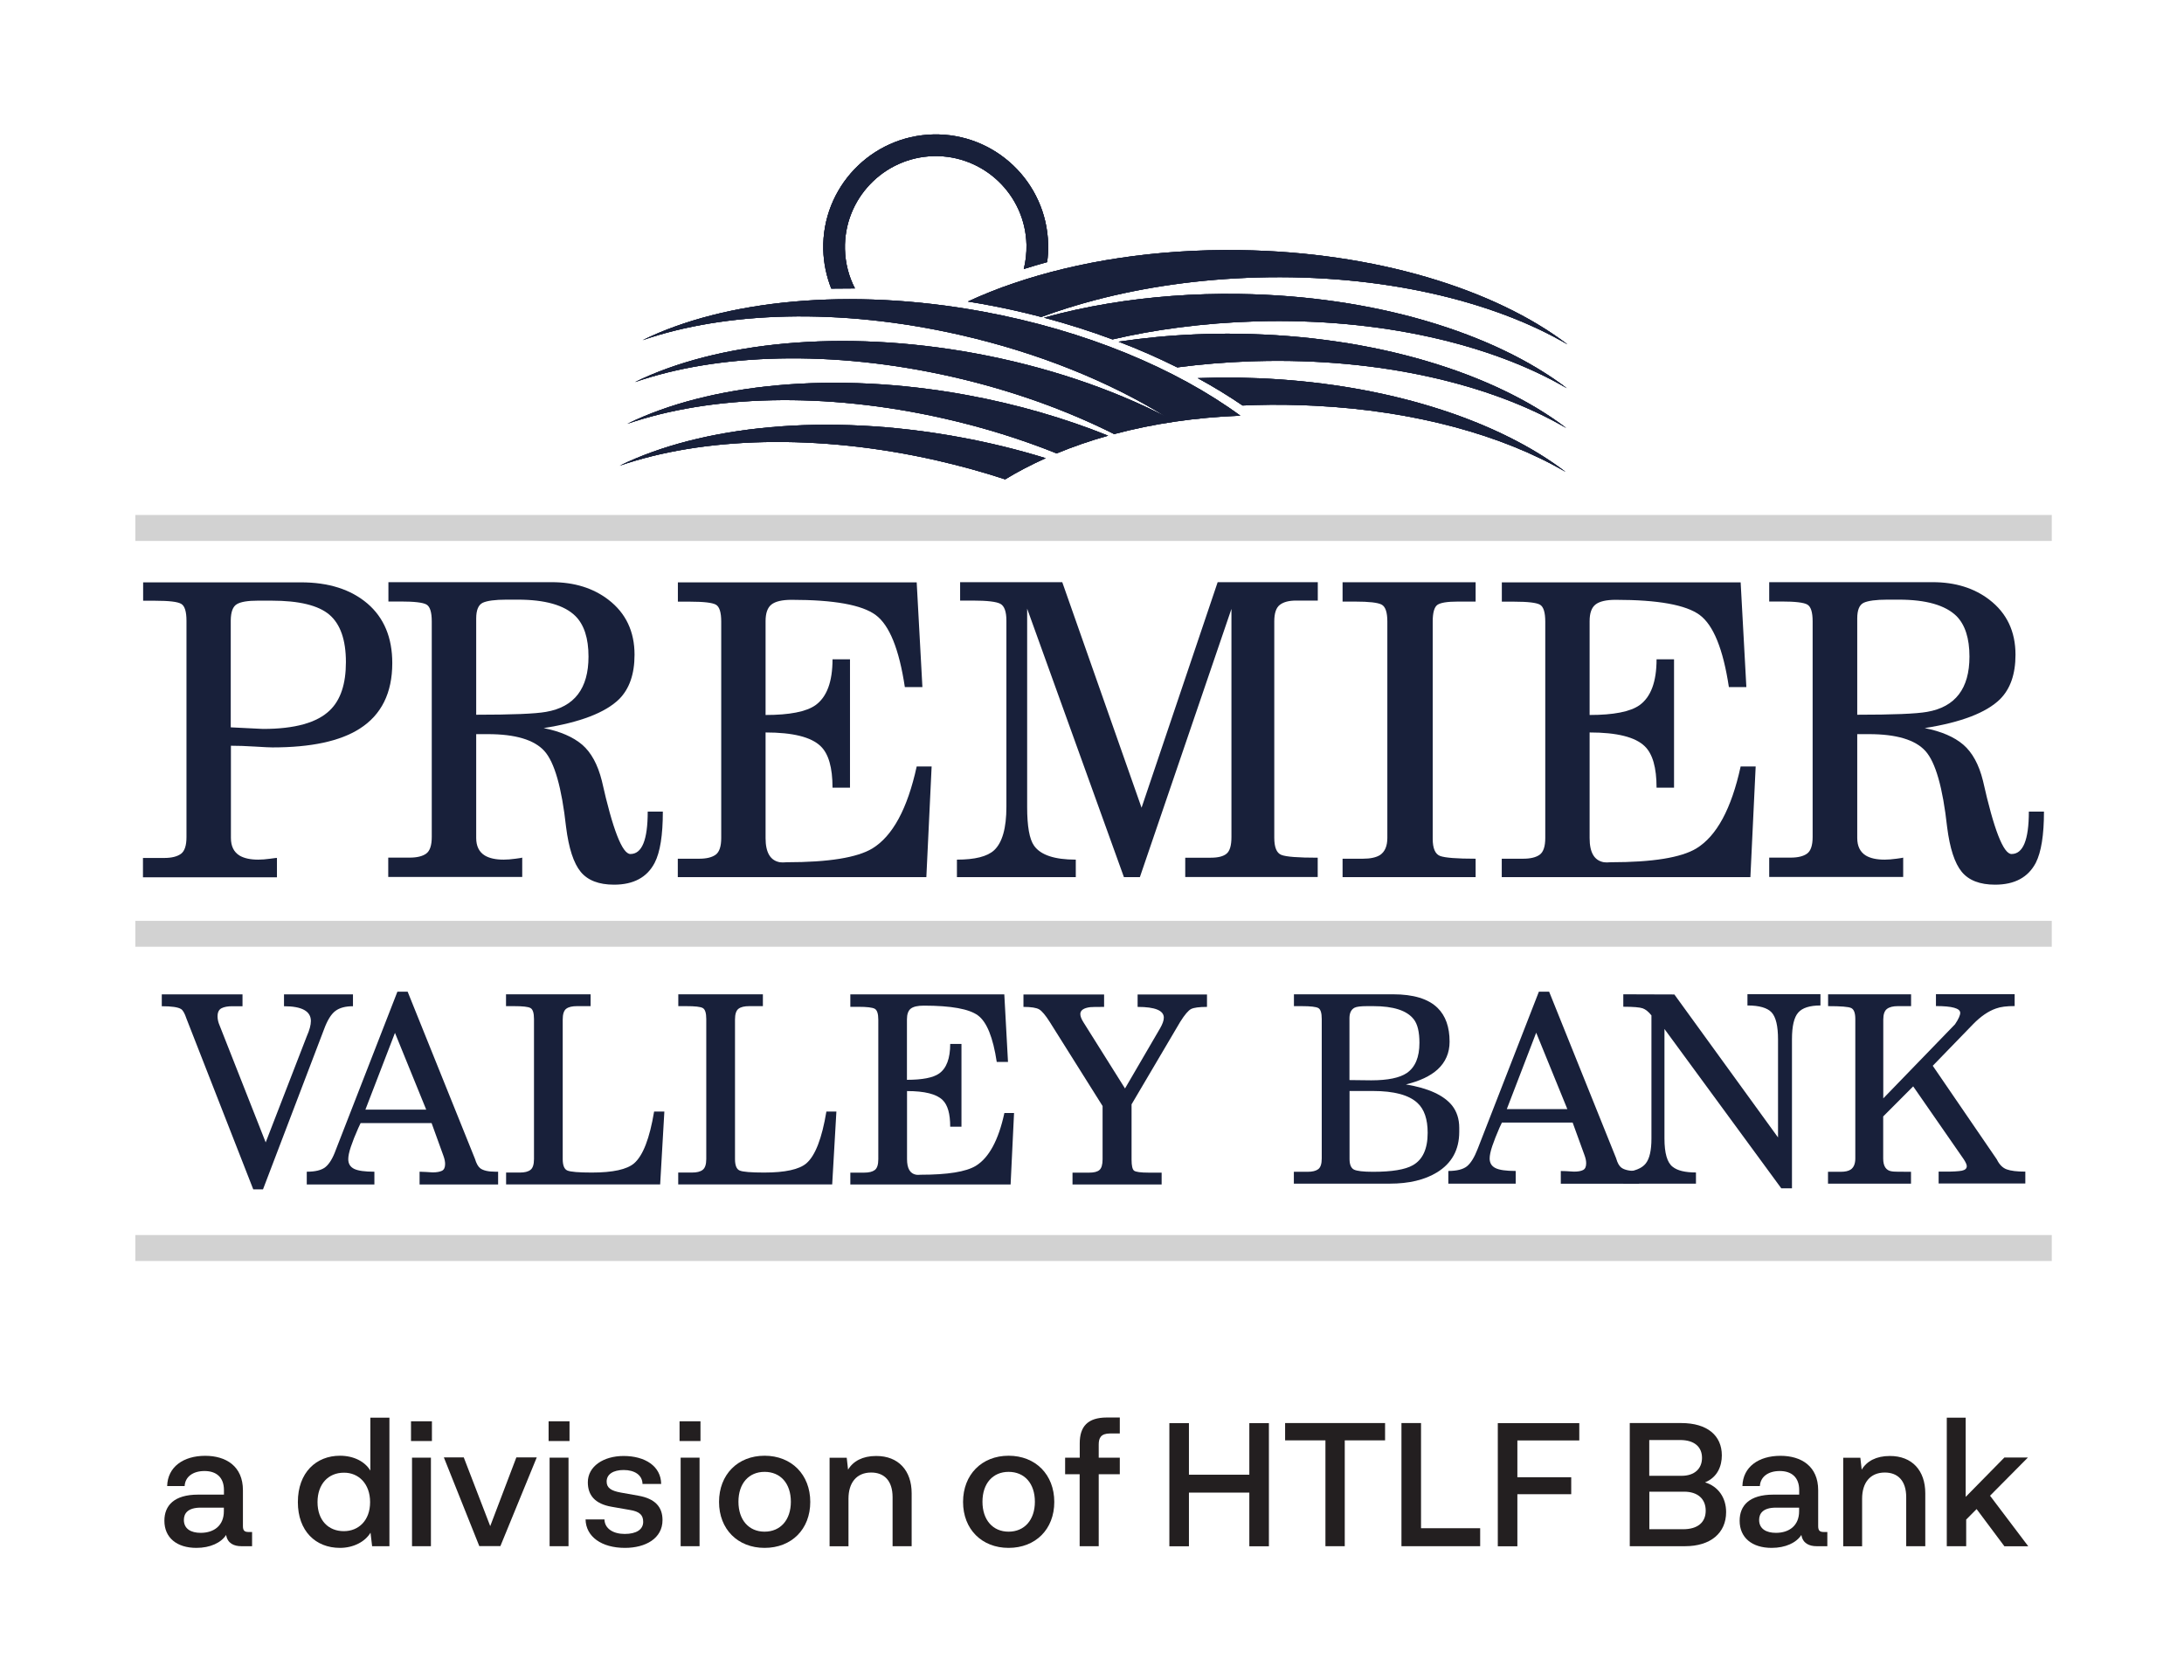 <svg width="260" height="200" viewBox="0 0 260 200" fill="none" xmlns="http://www.w3.org/2000/svg">
<path d="M152.33 45.164C150.7 45.054 149.05 44.984 147.38 44.954C145.77 44.934 144.17 44.954 142.59 45.014C144.48 46.044 146.26 47.134 147.93 48.274C148.44 48.254 148.95 48.224 149.46 48.214C151.89 48.144 154.27 48.184 156.6 48.304C168.4 48.904 178.88 51.794 186.38 56.174C178.64 50.284 166.41 46.134 152.33 45.164Z" fill="#18203A"/>
<path d="M149.61 38.254C164.3 37.844 177.55 40.964 186.53 46.214C177.88 39.634 163.66 35.224 147.52 34.994C142.08 34.914 136.84 35.324 131.95 36.134C129.28 36.574 126.72 37.144 124.28 37.814C127.11 38.564 129.83 39.434 132.44 40.404C134.97 39.814 137.62 39.334 140.34 38.984C143.34 38.594 146.43 38.344 149.61 38.254Z" fill="#18203A"/>
<path d="M149.54 42.994C164.23 42.584 177.48 45.704 186.46 50.954C177.81 44.374 163.59 39.964 147.45 39.734C145.72 39.704 144.01 39.734 142.33 39.804C139.18 39.934 136.12 40.234 133.17 40.674C135.61 41.604 137.94 42.634 140.15 43.734C142.95 43.364 145.85 43.124 148.82 43.014C149.06 43.014 149.3 43.004 149.54 42.994Z" fill="#18203A"/>
<path d="M149.68 33.034C164.37 32.624 177.62 35.744 186.6 40.994C177.95 34.414 163.73 30.004 147.59 29.774C137.64 29.634 128.38 31.094 120.67 33.724C118.75 34.374 116.93 35.104 115.22 35.894C117.15 36.204 119.1 36.574 121.07 37.024C122.04 37.244 123.01 37.484 123.96 37.734C126 36.984 128.15 36.304 130.4 35.714C136.28 34.174 142.8 33.224 149.68 33.034Z" fill="#18203A"/>
<path d="M112.45 49.834C117.17 50.904 121.65 52.314 125.79 53.974C127.73 53.174 129.78 52.464 131.92 51.864C126.81 49.804 121.16 48.144 115.13 47.034C99.25 44.124 84.44 45.684 74.68 50.454C84.51 47.064 98.11 46.574 112.45 49.834Z" fill="#18203A"/>
<path d="M75.59 45.484C85.42 42.084 99.03 41.604 113.36 44.854C120.44 46.464 126.96 48.824 132.64 51.674C137.28 50.434 142.34 49.684 147.66 49.484C139.99 43.874 129.24 39.344 116.95 37.084C101.07 34.174 86.26 35.724 76.5 40.494C86.33 37.094 99.94 36.604 114.27 39.864C123.63 41.994 132.03 45.424 138.78 49.594C132.27 46.254 124.52 43.614 116.03 42.054C100.16 39.154 85.35 40.714 75.59 45.484Z" fill="#18203A"/>
<path d="M119.66 57.064C121.17 56.144 122.79 55.304 124.49 54.544C121.22 53.534 117.78 52.684 114.21 52.034C98.33 49.124 83.52 50.674 73.76 55.444C83.59 52.044 97.2 51.554 111.53 54.814C114.33 55.454 117.05 56.204 119.66 57.064Z" fill="#18203A"/>
<path d="M101.78 34.334C101.05 32.924 100.63 31.344 100.59 29.654C100.45 23.694 105.18 18.734 111.14 18.584C117.1 18.444 122.06 23.174 122.2 29.134C122.22 30.134 122.11 31.104 121.88 32.024C122.79 31.734 123.71 31.464 124.66 31.204C124.76 30.504 124.8 29.794 124.78 29.064C124.6 21.684 118.46 15.824 111.08 16.004C103.7 16.184 97.84 22.324 98.01 29.704C98.05 31.344 98.39 32.904 98.96 34.354C99.89 34.344 100.83 34.334 101.78 34.334Z" fill="#18203A"/>
<path d="M125.06 32.434C125.06 32.434 120.52 33.804 117.56 34.724Z" fill="#18203A"/>
<path d="M152.33 45.164C150.7 45.054 149.05 44.984 147.38 44.954C145.77 44.934 144.17 44.954 142.59 45.014C144.48 46.044 146.26 47.134 147.93 48.274C148.44 48.254 148.95 48.224 149.46 48.214C151.89 48.144 154.27 48.184 156.6 48.304C168.4 48.904 178.88 51.794 186.38 56.174C178.64 50.284 166.41 46.134 152.33 45.164Z" fill="#18203A"/>
<path d="M149.61 38.254C164.3 37.844 177.55 40.964 186.53 46.214C177.88 39.634 163.66 35.224 147.52 34.994C142.08 34.914 136.84 35.324 131.95 36.134C129.28 36.574 126.72 37.144 124.28 37.814C127.11 38.564 129.83 39.434 132.44 40.404C134.97 39.814 137.62 39.334 140.34 38.984C143.34 38.594 146.43 38.344 149.61 38.254Z" fill="#18203A"/>
<path d="M149.54 42.994C164.23 42.584 177.48 45.704 186.46 50.954C177.81 44.374 163.59 39.964 147.45 39.734C145.72 39.704 144.01 39.734 142.33 39.804C139.18 39.934 136.12 40.234 133.17 40.674C135.61 41.604 137.94 42.634 140.15 43.734C142.95 43.364 145.85 43.124 148.82 43.014C149.06 43.014 149.3 43.004 149.54 42.994Z" fill="#18203A"/>
<path d="M149.68 33.034C164.37 32.624 177.62 35.744 186.6 40.994C177.95 34.414 163.73 30.004 147.59 29.774C137.64 29.634 128.38 31.094 120.67 33.724C118.75 34.374 116.93 35.104 115.22 35.894C117.15 36.204 119.1 36.574 121.07 37.024C122.04 37.244 123.01 37.484 123.96 37.734C126 36.984 128.15 36.304 130.4 35.714C136.28 34.174 142.8 33.224 149.68 33.034Z" fill="#18203A"/>
<path d="M112.45 49.834C117.17 50.904 121.65 52.314 125.79 53.974C127.73 53.174 129.78 52.464 131.92 51.864C126.81 49.804 121.16 48.144 115.13 47.034C99.25 44.124 84.44 45.684 74.68 50.454C84.51 47.064 98.11 46.574 112.45 49.834Z" fill="#18203A"/>
<path d="M75.59 45.484C85.42 42.084 99.03 41.604 113.36 44.854C120.44 46.464 126.96 48.824 132.64 51.674C137.28 50.434 142.34 49.684 147.66 49.484C139.99 43.874 129.24 39.344 116.95 37.084C101.07 34.174 86.26 35.724 76.5 40.494C86.33 37.094 99.94 36.604 114.27 39.864C123.63 41.994 132.03 45.424 138.78 49.594C132.27 46.254 124.52 43.614 116.03 42.054C100.16 39.154 85.35 40.714 75.59 45.484Z" fill="#18203A"/>
<path d="M119.66 57.064C121.17 56.144 122.79 55.304 124.49 54.544C121.22 53.534 117.78 52.684 114.21 52.034C98.33 49.124 83.52 50.674 73.76 55.444C83.59 52.044 97.2 51.554 111.53 54.814C114.33 55.454 117.05 56.204 119.66 57.064Z" fill="#18203A"/>
<path d="M101.78 34.334C101.05 32.924 100.63 31.344 100.59 29.654C100.45 23.694 105.18 18.734 111.14 18.584C117.1 18.444 122.06 23.174 122.2 29.134C122.22 30.134 122.11 31.104 121.88 32.024C122.79 31.734 123.71 31.464 124.66 31.204C124.76 30.504 124.8 29.794 124.78 29.064C124.6 21.684 118.46 15.824 111.08 16.004C103.7 16.184 97.84 22.324 98.01 29.704C98.05 31.344 98.39 32.904 98.96 34.354C99.89 34.344 100.83 34.334 101.78 34.334Z" fill="#18203A"/>
<path d="M125.06 32.434C125.06 32.434 120.52 33.804 117.56 34.724Z" fill="#18203A"/>
<path d="M152.33 45.164C150.7 45.054 149.05 44.984 147.38 44.954C145.77 44.934 144.17 44.954 142.59 45.014C144.48 46.044 146.26 47.134 147.93 48.274C148.44 48.254 148.95 48.224 149.46 48.214C151.89 48.144 154.27 48.184 156.6 48.304C168.4 48.904 178.88 51.794 186.38 56.174C178.64 50.284 166.41 46.134 152.33 45.164Z" fill="#18203A"/>
<path d="M149.61 38.254C164.3 37.844 177.55 40.964 186.53 46.214C177.88 39.634 163.66 35.224 147.52 34.994C142.08 34.914 136.84 35.324 131.95 36.134C129.28 36.574 126.72 37.144 124.28 37.814C127.11 38.564 129.83 39.434 132.44 40.404C134.97 39.814 137.62 39.334 140.34 38.984C143.34 38.594 146.43 38.344 149.61 38.254Z" fill="#18203A"/>
<path d="M149.54 42.994C164.23 42.584 177.48 45.704 186.46 50.954C177.81 44.374 163.59 39.964 147.45 39.734C145.72 39.704 144.01 39.734 142.33 39.804C139.18 39.934 136.12 40.234 133.17 40.674C135.61 41.604 137.94 42.634 140.15 43.734C142.95 43.364 145.85 43.124 148.82 43.014C149.06 43.014 149.3 43.004 149.54 42.994Z" fill="#18203A"/>
<path d="M149.68 33.034C164.37 32.624 177.62 35.744 186.6 40.994C177.95 34.414 163.73 30.004 147.59 29.774C137.64 29.634 128.38 31.094 120.67 33.724C118.75 34.374 116.93 35.104 115.22 35.894C117.15 36.204 119.1 36.574 121.07 37.024C122.04 37.244 123.01 37.484 123.96 37.734C126 36.984 128.15 36.304 130.4 35.714C136.28 34.174 142.8 33.224 149.68 33.034Z" fill="#18203A"/>
<path d="M112.45 49.834C117.17 50.904 121.65 52.314 125.79 53.974C127.73 53.174 129.78 52.464 131.92 51.864C126.81 49.804 121.16 48.144 115.13 47.034C99.25 44.124 84.44 45.684 74.68 50.454C84.51 47.064 98.11 46.574 112.45 49.834Z" fill="#18203A"/>
<path d="M75.59 45.484C85.42 42.084 99.03 41.604 113.36 44.854C120.44 46.464 126.96 48.824 132.64 51.674C137.28 50.434 142.34 49.684 147.66 49.484C139.99 43.874 129.24 39.344 116.95 37.084C101.07 34.174 86.26 35.724 76.5 40.494C86.33 37.094 99.94 36.604 114.27 39.864C123.63 41.994 132.03 45.424 138.78 49.594C132.27 46.254 124.52 43.614 116.03 42.054C100.16 39.154 85.35 40.714 75.59 45.484Z" fill="#18203A"/>
<path d="M119.66 57.064C121.17 56.144 122.79 55.304 124.49 54.544C121.22 53.534 117.78 52.684 114.21 52.034C98.33 49.124 83.52 50.674 73.76 55.444C83.59 52.044 97.2 51.554 111.53 54.814C114.33 55.454 117.05 56.204 119.66 57.064Z" fill="#18203A"/>
<path d="M101.78 34.334C101.05 32.924 100.63 31.344 100.59 29.654C100.45 23.694 105.18 18.734 111.14 18.584C117.1 18.444 122.06 23.174 122.2 29.134C122.22 30.134 122.11 31.104 121.88 32.024C122.79 31.734 123.71 31.464 124.66 31.204C124.76 30.504 124.8 29.794 124.78 29.064C124.6 21.684 118.46 15.824 111.08 16.004C103.7 16.184 97.84 22.324 98.01 29.704C98.05 31.344 98.39 32.904 98.96 34.354C99.89 34.344 100.83 34.334 101.78 34.334Z" fill="#18203A"/>
<path d="M125.06 32.434C125.06 32.434 120.52 33.804 117.56 34.724Z" fill="#18203A"/>
<path d="M244.26 150.114H16.11V147.024H244.26V150.114Z" fill="#D2D2D2"/>
<path d="M244.26 112.704H16.11V109.624H244.26V112.704Z" fill="#D2D2D2"/>
<path d="M244.26 64.394H16.11V61.304H244.26V64.394Z" fill="#D2D2D2"/>
<path d="M32.16 102.224C31.64 102.294 31.17 102.334 30.75 102.334C29.81 102.334 29.06 102.174 28.51 101.844C27.83 101.424 27.49 100.724 27.49 99.754V88.774C28.3 88.774 29.25 88.804 30.35 88.874C31.45 88.944 32.15 88.974 32.44 88.974C37.03 88.974 40.49 88.234 42.82 86.744C45.41 85.094 46.7 82.484 46.7 78.934C46.7 75.894 45.71 73.534 43.74 71.844C41.76 70.164 39.13 69.324 35.83 69.324H17.04V71.514C17.4 71.514 17.89 71.514 18.5 71.514C20.12 71.514 21.15 71.634 21.57 71.884C21.99 72.124 22.2 72.794 22.2 73.894V99.654C22.2 100.654 21.98 101.324 21.54 101.644C21.1 101.964 20.44 102.134 19.56 102.134C19.33 102.134 18.93 102.134 18.34 102.134C17.75 102.134 17.32 102.134 17.02 102.134V104.434H32.97V102.134C32.95 102.114 32.68 102.154 32.16 102.224ZM28.21 71.914C28.69 71.634 29.52 71.504 30.69 71.504C31.04 71.504 31.6 71.504 32.34 71.504C35.61 71.504 37.9 72.064 39.21 73.174C40.52 74.294 41.18 76.174 41.18 78.824C41.18 81.414 40.55 83.314 39.28 84.544C37.76 86.034 35.1 86.774 31.31 86.774L27.47 86.584V73.874C27.48 72.844 27.72 72.194 28.21 71.914Z" fill="#18203A"/>
<path d="M61.37 102.224C60.85 102.294 60.38 102.334 59.96 102.334C59.02 102.334 58.27 102.174 57.72 101.844C57.03 101.424 56.69 100.724 56.69 99.754V87.394H58.09C61.35 87.394 63.59 88.064 64.8 89.394C66.01 90.724 66.87 93.744 67.39 98.454C67.71 100.984 68.29 102.764 69.13 103.784C69.97 104.804 71.29 105.314 73.1 105.314C75.42 105.314 77.04 104.444 77.94 102.704C78.59 101.444 78.91 99.414 78.91 96.614H77.11C77.11 99.984 76.43 101.664 75.05 101.664C74.08 101.664 72.95 98.764 71.65 92.954C71.16 91.004 70.38 89.574 69.3 88.644C68.21 87.724 66.69 87.064 64.72 86.674C69.05 85.994 72.05 84.844 73.7 83.234C74.93 82.004 75.54 80.244 75.54 77.944C75.54 75.164 74.5 72.984 72.43 71.394C70.62 70.004 68.37 69.304 65.68 69.304H46.24V71.604C46.6 71.604 47.09 71.604 47.7 71.604C49.32 71.604 50.35 71.724 50.77 71.964C51.19 72.204 51.4 72.874 51.4 73.964V99.634C51.4 100.634 51.18 101.294 50.74 101.614C50.3 101.934 49.64 102.094 48.76 102.094C48.53 102.094 48.13 102.094 47.54 102.094C46.95 102.094 46.51 102.094 46.22 102.094V104.394H62.17V102.094C62.16 102.114 61.89 102.154 61.37 102.224ZM57.47 71.754C57.99 71.514 58.93 71.384 60.29 71.384C60.58 71.384 61.03 71.384 61.65 71.384C64.89 71.384 67.18 72.034 68.5 73.334C69.54 74.374 70.06 75.984 70.06 78.164C70.06 81.964 68.38 84.164 65 84.744C63.71 84.974 60.93 85.084 56.69 85.084V73.624C56.69 72.624 56.95 72.004 57.47 71.754Z" fill="#18203A"/>
<path d="M110.91 91.214L110.28 104.414H80.69V102.224C80.98 102.224 81.42 102.224 82.01 102.224C82.59 102.224 83 102.224 83.23 102.224C84.11 102.224 84.76 102.064 85.2 101.744C85.64 101.424 85.86 100.754 85.86 99.754V73.994C85.86 72.894 85.65 72.224 85.23 71.984C84.81 71.744 83.78 71.624 82.16 71.624C81.54 71.624 81.06 71.624 80.7 71.624V69.324H109.13L109.81 81.794H107.72C107.04 77.284 105.89 74.424 104.25 73.214C102.62 72.004 99.28 71.404 94.24 71.404C93.11 71.404 92.31 71.594 91.84 71.964C91.37 72.334 91.14 72.994 91.14 73.944V85.114C93.99 85.114 95.97 84.724 97.07 83.954C98.43 82.984 99.11 81.164 99.11 78.484H101.19V93.764H99.11C99.11 91.374 98.64 89.734 97.7 88.834C96.57 87.734 94.38 87.194 91.14 87.194V99.774C91.14 101.494 91.71 102.444 92.84 102.644C93.03 102.674 93.31 102.674 93.67 102.644C98.65 102.644 102.04 102.094 103.85 101.004C106.27 99.524 108.03 96.274 109.13 91.244H110.91V91.214Z" fill="#18203A"/>
<path d="M135.7 104.414H133.8L122.28 72.454V96.064C122.28 98.364 122.55 99.904 123.11 100.684C123.89 101.784 125.54 102.334 128.07 102.334V104.414H113.92V102.334C116.06 102.334 117.54 101.964 118.35 101.214C119.32 100.304 119.81 98.584 119.81 96.044V73.884C119.81 72.814 119.57 72.144 119.1 71.884C118.63 71.624 117.53 71.494 115.81 71.494C115.19 71.494 114.69 71.494 114.3 71.494V69.304H126.46L135.9 96.154L144.96 69.304H156.88V71.494C156.55 71.494 156.1 71.494 155.51 71.494C154.92 71.494 154.52 71.494 154.29 71.494C153.44 71.494 152.8 71.664 152.36 72.004C151.92 72.344 151.7 72.994 151.7 73.964V99.724C151.7 100.854 151.97 101.534 152.53 101.764C153.08 101.994 154.53 102.104 156.87 102.104V104.404H141.1V102.104C141.52 102.104 142.07 102.104 142.74 102.104C143.42 102.104 143.88 102.104 144.14 102.104C145.01 102.104 145.64 101.944 146.02 101.624C146.41 101.304 146.6 100.644 146.6 99.644V72.484L135.7 104.414Z" fill="#18203A"/>
<path d="M175.67 102.224V104.414H159.83V102.224C160.06 102.224 160.44 102.224 160.99 102.224C161.54 102.224 161.96 102.224 162.25 102.224C163.15 102.224 163.83 102.074 164.29 101.784C164.87 101.394 165.16 100.714 165.16 99.744V73.984C165.16 72.884 164.93 72.214 164.48 71.974C164.03 71.734 162.98 71.614 161.33 71.614C160.68 71.614 160.18 71.614 159.83 71.614V69.314H175.67V71.614C175.12 71.614 174.67 71.614 174.33 71.614C173.99 71.614 173.72 71.614 173.53 71.614C172.3 71.614 171.49 71.744 171.12 72.004C170.75 72.264 170.56 72.934 170.56 74.004V99.844C170.56 100.984 170.85 101.664 171.43 101.894C172.02 102.114 173.43 102.224 175.67 102.224Z" fill="#18203A"/>
<path d="M209.01 91.214L208.38 104.414H178.78V102.224C179.07 102.224 179.51 102.224 180.1 102.224C180.69 102.224 181.09 102.224 181.32 102.224C182.2 102.224 182.86 102.064 183.3 101.744C183.74 101.424 183.96 100.754 183.96 99.754V73.994C183.96 72.894 183.75 72.224 183.33 71.984C182.91 71.744 181.88 71.624 180.26 71.624C179.64 71.624 179.15 71.624 178.79 71.624V69.324H207.22L207.9 81.794H205.82C205.14 77.284 203.98 74.424 202.35 73.214C200.72 72.004 197.38 71.404 192.34 71.404C191.21 71.404 190.41 71.594 189.94 71.964C189.47 72.334 189.24 72.994 189.24 73.944V85.114C192.1 85.114 194.07 84.724 195.17 83.954C196.53 82.984 197.21 81.164 197.21 78.484H199.29V93.764H197.21C197.21 91.374 196.74 89.734 195.8 88.834C194.67 87.734 192.48 87.194 189.24 87.194V99.774C189.24 101.494 189.8 102.444 190.94 102.644C191.13 102.674 191.41 102.674 191.76 102.644C196.74 102.644 200.13 102.094 201.94 101.004C204.37 99.524 206.12 96.274 207.22 91.244H209.01V91.214Z" fill="#18203A"/>
<path d="M225.77 102.224C225.25 102.294 224.78 102.334 224.36 102.334C223.41 102.334 222.67 102.174 222.12 101.844C221.44 101.424 221.1 100.724 221.1 99.754V87.394H222.5C225.76 87.394 228 88.064 229.21 89.394C230.42 90.724 231.28 93.744 231.8 98.454C232.12 100.984 232.7 102.764 233.54 103.784C234.38 104.804 235.7 105.314 237.51 105.314C239.84 105.314 241.45 104.444 242.36 102.704C243 101.444 243.33 99.414 243.33 96.614H241.53C241.53 99.984 240.84 101.664 239.47 101.664C238.5 101.664 237.37 98.764 236.07 92.954C235.59 91.004 234.8 89.574 233.72 88.644C232.64 87.724 231.11 87.064 229.13 86.674C233.46 85.994 236.46 84.844 238.1 83.234C239.33 82.004 239.94 80.244 239.94 77.944C239.94 75.164 238.9 72.984 236.83 71.394C235.02 70.004 232.77 69.304 230.08 69.304H210.62V71.604C210.98 71.604 211.46 71.604 212.08 71.604C213.7 71.604 214.73 71.724 215.15 71.964C215.58 72.204 215.79 72.874 215.79 73.964V99.634C215.79 100.634 215.57 101.294 215.13 101.614C214.69 101.934 214.04 102.094 213.16 102.094C212.93 102.094 212.53 102.094 211.94 102.094C211.35 102.094 210.91 102.094 210.62 102.094V104.394H226.57V102.094C226.56 102.114 226.29 102.154 225.77 102.224ZM221.87 71.754C222.39 71.514 223.33 71.384 224.69 71.384C224.98 71.384 225.43 71.384 226.05 71.384C229.29 71.384 231.57 72.034 232.91 73.334C233.94 74.374 234.46 75.984 234.46 78.164C234.46 81.964 232.78 84.164 229.41 84.744C228.11 84.974 225.34 85.084 221.1 85.084V73.624C221.1 72.624 221.35 72.004 221.87 71.754Z" fill="#18203A"/>
<path d="M163.43 129.874C165.96 129.874 167.74 130.354 168.75 131.304C169.56 132.054 169.96 133.234 169.96 134.854C169.96 136.764 169.37 138.054 168.19 138.714C167.28 139.234 165.7 139.494 163.46 139.494C162.3 139.494 161.54 139.404 161.19 139.234C160.84 139.054 160.66 138.634 160.66 137.974V129.874H163.43V129.874ZM171.07 139.564C172.83 138.484 173.72 136.874 173.72 134.734C173.71 134.584 173.71 134.434 173.72 134.264C173.72 133.204 173.43 132.314 172.85 131.584C171.85 130.364 170.02 129.534 167.37 129.094C169.01 128.694 170.27 128.104 171.14 127.314C172.09 126.444 172.57 125.334 172.57 124.004C172.57 122.254 172.09 120.914 171.14 119.984C170.04 118.904 168.27 118.364 165.84 118.364H154.04V119.774C154.27 119.774 154.58 119.774 154.98 119.774C156.02 119.774 156.68 119.854 156.95 120.004C157.22 120.164 157.35 120.594 157.35 121.304V137.904C157.35 138.554 157.21 138.974 156.93 139.184C156.65 139.394 156.23 139.494 155.66 139.494C155.51 139.494 155.26 139.494 154.88 139.494C154.5 139.494 154.22 139.494 154.03 139.494V140.904H165.46C167.72 140.904 169.59 140.464 171.07 139.564ZM161.25 119.964C161.5 119.834 162 119.774 162.75 119.774C162.91 119.774 163.17 119.774 163.5 119.774C165.89 119.774 167.49 120.294 168.3 121.334C168.76 121.914 168.98 122.854 168.98 124.144C168.98 125.854 168.48 127.044 167.48 127.734C166.62 128.314 165.21 128.604 163.24 128.604L160.65 128.574V121.174C160.66 120.574 160.86 120.174 161.25 119.964Z" fill="#18203A"/>
<path d="M174.63 138.844C174.17 139.204 173.44 139.394 172.42 139.394V140.904H180.44V139.394C179.3 139.394 178.5 139.284 178.04 139.054C177.57 138.824 177.34 138.444 177.34 137.904C177.34 137.554 177.44 137.064 177.65 136.434C177.86 135.814 178.15 135.074 178.52 134.224C178.69 133.854 178.78 133.654 178.8 133.634H187.22L188.63 137.514C188.77 137.884 188.83 138.204 188.83 138.474C188.83 138.894 188.71 139.154 188.46 139.284C188.21 139.414 187.85 139.474 187.37 139.474C187.1 139.454 186.83 139.444 186.56 139.424C186.29 139.404 186.04 139.404 185.81 139.404V140.914H195.13V139.404H194.82C193.97 139.404 193.37 139.264 193.01 138.994C192.76 138.804 192.55 138.434 192.39 137.864L184.42 118.054H183.2L175.91 136.774C175.52 137.784 175.09 138.474 174.63 138.844ZM186.59 132.034H179.38L182.88 122.934L186.59 132.034Z" fill="#18203A"/>
<path d="M201.9 139.574V140.904H193.25V139.564C194.58 139.444 195.47 139.084 195.92 138.504C196.38 137.924 196.6 136.934 196.6 135.544V120.874C196.25 120.434 195.9 120.154 195.56 120.034C195.22 119.914 194.45 119.844 193.25 119.844V118.364L199.33 118.384L211.67 135.404V123.734C211.67 122.154 211.42 121.084 210.91 120.524C210.4 119.974 209.44 119.694 208.03 119.694V118.354H216.72V119.694C215.46 119.694 214.57 119.974 214.08 120.534C213.58 121.094 213.33 122.154 213.33 123.714V141.464H212.06L198.15 122.494V135.524C198.15 137.274 198.47 138.394 199.12 138.894C199.69 139.354 200.61 139.574 201.9 139.574Z" fill="#18203A"/>
<path d="M227.5 139.494V140.904H217.62V139.494C217.74 139.494 217.98 139.494 218.32 139.494C218.66 139.494 218.93 139.494 219.12 139.494C219.66 139.494 220.07 139.404 220.34 139.214C220.69 138.964 220.87 138.524 220.87 137.904V121.304C220.87 120.594 220.71 120.164 220.39 120.004C220.07 119.844 219.15 119.774 217.63 119.774V118.364H227.51V119.774C227.32 119.774 227.05 119.774 226.7 119.774C226.35 119.774 226.08 119.774 225.92 119.774C225.36 119.774 224.93 119.884 224.64 120.104C224.35 120.324 224.2 120.744 224.2 121.364V130.754L232.74 121.934C233.16 121.314 233.36 120.854 233.36 120.574C233.36 120.034 232.4 119.764 230.47 119.764V118.354H239.84V119.764C238.9 119.764 238.16 119.854 237.62 120.054C236.7 120.374 235.8 120.994 234.9 121.914L230.09 126.874L237.72 138.024C238.01 138.624 238.4 139.024 238.89 139.204C239.38 139.384 240.12 139.474 241.11 139.474V140.884H230.79V139.474C231.21 139.474 231.5 139.474 231.69 139.474C232.54 139.474 233.16 139.434 233.55 139.364C233.94 139.284 234.14 139.104 234.14 138.824C234.14 138.644 234.02 138.374 233.78 138.004L227.76 129.324L224.19 132.904V137.914C224.19 138.844 224.54 139.354 225.23 139.444C225.38 139.484 226.14 139.494 227.5 139.494Z" fill="#18203A"/>
<path d="M38.57 122.544L31.31 141.584H30.15L22.2 121.264C21.99 120.624 21.77 120.244 21.54 120.114C21.19 119.894 20.42 119.784 19.26 119.784V118.374H28.87V119.784C28.83 119.784 28.67 119.784 28.39 119.784C28.11 119.784 27.86 119.784 27.65 119.784C27.11 119.784 26.68 119.864 26.37 120.024C26.06 120.184 25.9 120.504 25.9 120.984C25.9 121.254 25.95 121.544 26.05 121.834L31.63 135.994L36.52 123.364C36.85 122.624 37.01 122.014 37.01 121.544C37.01 120.374 35.94 119.784 33.81 119.784V118.374H42.02V119.784C41.12 119.784 40.42 119.974 39.93 120.344C39.42 120.724 38.97 121.454 38.57 122.544Z" fill="#18203A"/>
<path d="M38.74 138.934C38.28 139.304 37.54 139.484 36.52 139.484V141.004H44.57V139.484C43.43 139.484 42.62 139.374 42.16 139.144C41.69 138.914 41.46 138.524 41.46 137.984C41.46 137.624 41.56 137.134 41.77 136.514C41.98 135.884 42.27 135.144 42.65 134.294C42.82 133.914 42.91 133.724 42.93 133.694H51.38L52.79 137.594C52.93 137.974 52.99 138.294 52.99 138.564C52.99 138.984 52.86 139.254 52.61 139.374C52.36 139.494 51.99 139.564 51.51 139.564C51.24 139.544 50.97 139.534 50.7 139.514C50.43 139.494 50.18 139.484 49.95 139.484V141.004H59.3V139.484H58.99C58.13 139.484 57.53 139.344 57.17 139.074C56.92 138.884 56.71 138.504 56.54 137.944L48.53 118.054H47.31L39.99 136.854C39.63 137.864 39.2 138.564 38.74 138.934ZM50.74 132.094H43.5L47.02 122.954L50.74 132.094Z" fill="#18203A"/>
<path d="M79.09 132.334L78.59 140.994H60.25V139.584C60.44 139.584 60.72 139.584 61.1 139.584C61.48 139.584 61.74 139.584 61.88 139.584C62.45 139.584 62.87 139.484 63.15 139.264C63.43 139.054 63.57 138.624 63.57 137.974V121.304C63.57 120.594 63.43 120.154 63.16 120.004C62.89 119.844 62.23 119.774 61.18 119.774C60.78 119.774 60.47 119.774 60.24 119.774V118.364H70.31V119.774C70.12 119.774 69.85 119.774 69.48 119.774C69.11 119.774 68.85 119.774 68.68 119.774C68.11 119.774 67.69 119.874 67.41 120.084C67.13 120.294 66.99 120.724 66.99 121.364V137.984C66.99 138.734 67.18 139.194 67.55 139.344C67.93 139.504 68.9 139.584 70.46 139.584C72.96 139.584 74.64 139.214 75.49 138.484C76.55 137.564 77.34 135.514 77.87 132.324H79.09V132.334Z" fill="#18203A"/>
<path d="M99.57 132.334L99.07 140.994H80.74V139.584C80.93 139.584 81.21 139.584 81.59 139.584C81.97 139.584 82.23 139.584 82.38 139.584C82.95 139.584 83.37 139.484 83.65 139.264C83.93 139.054 84.08 138.624 84.08 137.974V121.304C84.08 120.594 83.94 120.154 83.67 120.004C83.4 119.844 82.74 119.774 81.69 119.774C81.29 119.774 80.98 119.774 80.75 119.774V118.364H90.82V119.774C90.63 119.774 90.36 119.774 89.99 119.774C89.62 119.774 89.36 119.774 89.19 119.774C88.62 119.774 88.2 119.874 87.92 120.084C87.64 120.294 87.5 120.724 87.5 121.364V137.984C87.5 138.734 87.69 139.194 88.06 139.344C88.43 139.504 89.4 139.584 90.97 139.584C93.47 139.584 95.15 139.214 96 138.484C97.06 137.564 97.85 135.514 98.38 132.324H99.57V132.334Z" fill="#18203A"/>
<path d="M120.72 132.494L120.31 141.004H101.23V139.594C101.42 139.594 101.7 139.594 102.08 139.594C102.46 139.594 102.72 139.594 102.87 139.594C103.44 139.594 103.86 139.494 104.14 139.284C104.42 139.074 104.56 138.644 104.56 138.004V121.394C104.56 120.684 104.42 120.254 104.15 120.094C103.88 119.934 103.22 119.854 102.17 119.854C101.77 119.854 101.46 119.854 101.23 119.854V118.374H119.56L120 126.414H118.66C118.22 123.504 117.48 121.664 116.43 120.884C115.38 120.104 113.23 119.714 109.97 119.714C109.24 119.714 108.73 119.834 108.42 120.074C108.12 120.314 107.97 120.744 107.97 121.344V128.544C109.81 128.544 111.09 128.294 111.8 127.794C112.68 127.174 113.12 125.994 113.12 124.274H114.46V134.124H113.12C113.12 132.584 112.82 131.534 112.21 130.944C111.48 130.234 110.07 129.884 107.98 129.884V137.994C107.98 139.104 108.35 139.724 109.07 139.844C109.2 139.864 109.37 139.864 109.6 139.844C112.81 139.844 115 139.494 116.17 138.784C117.73 137.824 118.87 135.734 119.57 132.494H120.72V132.494Z" fill="#18203A"/>
<path d="M140.5 121.644L134.71 131.464V138.044C134.71 138.764 134.81 139.194 135 139.354C135.2 139.514 135.79 139.594 136.76 139.594H138.29V141.004H127.68V139.594C127.95 139.594 128.31 139.594 128.77 139.594C129.23 139.594 129.53 139.594 129.67 139.594C130.23 139.594 130.64 139.494 130.88 139.284C131.13 139.074 131.26 138.644 131.26 138.004V131.664L124.97 121.654C124.47 120.864 124.05 120.364 123.72 120.164C123.39 119.964 122.76 119.864 121.84 119.864V118.384H131.44V119.864C130.5 119.864 129.95 119.874 129.79 119.894C129 119.994 128.61 120.274 128.61 120.714C128.61 120.984 128.74 121.324 129 121.724L133.93 129.574L138.1 122.424C138.4 121.904 138.55 121.484 138.55 121.144C138.55 120.294 137.51 119.864 135.43 119.864V118.384H143.69V119.864C142.75 119.864 142.12 119.954 141.8 120.114C141.48 120.274 141.04 120.784 140.5 121.644Z" fill="#18203A"/>
<path d="M30.01 182.374V184.064H28.73C27.87 184.064 27.08 183.734 26.92 182.724C26.32 183.654 25.03 184.264 23.38 184.264C21.05 184.264 19.57 183.054 19.57 181.034C19.57 179.244 20.7 177.924 23.59 177.924H26.66V177.384C26.66 175.844 25.73 175.114 24.35 175.114C22.95 175.114 22.04 175.814 21.98 176.904H19.9C19.96 174.624 21.83 173.304 24.43 173.304C26.9 173.304 28.92 174.534 28.92 177.404V181.674C28.92 182.254 29.15 182.374 29.62 182.374H30.01V182.374ZM26.65 179.474H23.89C22.37 179.474 21.89 180.154 21.89 180.934C21.89 182.004 22.74 182.474 23.89 182.474C25.46 182.474 26.65 181.624 26.65 179.904V179.474Z" fill="#231F20"/>
<path d="M46.36 168.764V184.064H44.3L44.11 182.454C43.47 183.524 42.09 184.264 40.47 184.264C37.57 184.264 35.46 182.254 35.46 178.814C35.46 175.274 37.66 173.294 40.47 173.294C42.12 173.294 43.45 173.994 44.09 175.064V168.764H46.36ZM44.06 178.814C44.06 176.644 42.7 175.294 40.93 175.314C39.08 175.314 37.8 176.674 37.8 178.814C37.8 180.994 39.1 182.274 40.93 182.274C42.7 182.274 44.06 180.994 44.06 178.814Z" fill="#231F20"/>
<path d="M48.93 169.194H51.42V171.544H48.93V169.194ZM49.05 173.524H51.3V184.064H49.05V173.524Z" fill="#231F20"/>
<path d="M58.36 181.674L61.47 173.494H63.9L59.57 184.054H57.06L52.84 173.494H55.21L58.36 181.674Z" fill="#231F20"/>
<path d="M65.31 169.194H67.8V171.544H65.31V169.194ZM65.43 173.524H67.68V184.064H65.43V173.524Z" fill="#231F20"/>
<path d="M71.96 180.874C71.98 181.964 72.99 182.604 74.37 182.604C75.75 182.604 76.57 182.084 76.57 181.164C76.57 180.364 76.16 179.934 74.96 179.744L72.84 179.374C70.78 179.024 69.98 177.954 69.98 176.454C69.98 174.554 71.85 173.324 74.24 173.324C76.81 173.324 78.69 174.554 78.71 176.654H76.49C76.47 175.584 75.54 174.994 74.24 174.994C73 174.994 72.22 175.504 72.22 176.364C72.22 177.124 72.75 177.474 73.93 177.684L76.01 178.054C77.97 178.404 78.87 179.374 78.87 180.954C78.87 183.144 76.85 184.264 74.4 184.264C71.62 184.264 69.75 182.934 69.71 180.874H71.96V180.874Z" fill="#231F20"/>
<path d="M80.9 169.194H83.39V171.544H80.9V169.194ZM81.03 173.524H83.28V184.064H81.03V173.524Z" fill="#231F20"/>
<path d="M91.02 173.294C94.23 173.294 96.46 175.544 96.46 178.794C96.46 182.044 94.24 184.264 91.02 184.264C87.83 184.264 85.6 182.044 85.6 178.794C85.6 175.544 87.82 173.294 91.02 173.294ZM91.02 182.334C92.91 182.334 94.15 180.934 94.15 178.774C94.15 176.584 92.91 175.214 91.02 175.214C89.15 175.214 87.91 176.584 87.91 178.774C87.91 180.934 89.14 182.334 91.02 182.334Z" fill="#231F20"/>
<path d="M108.53 177.764V184.064H106.26V178.234C106.26 176.254 105.25 175.294 103.71 175.294C101.96 175.294 101.01 176.524 101.01 178.404V184.074H98.76V173.534H100.8L100.96 174.954C101.56 173.944 102.69 173.324 104.3 173.324C106.96 173.314 108.53 175.064 108.53 177.764Z" fill="#231F20"/>
<path d="M120.07 173.294C123.28 173.294 125.51 175.544 125.51 178.794C125.51 182.044 123.29 184.264 120.07 184.264C116.88 184.264 114.65 182.044 114.65 178.794C114.65 175.544 116.88 173.294 120.07 173.294ZM120.07 182.334C121.96 182.334 123.2 180.934 123.2 178.774C123.2 176.584 121.96 175.214 120.07 175.214C118.2 175.214 116.96 176.584 116.96 178.774C116.96 180.934 118.19 182.334 120.07 182.334Z" fill="#231F20"/>
<path d="M128.54 173.524V171.814C128.54 169.814 129.49 168.744 131.77 168.744H133.31V170.644H132.16C131.03 170.644 130.8 171.204 130.8 171.974V173.524H133.31V175.494H130.8V184.064H128.53V175.494H126.8V173.524H128.54V173.524Z" fill="#231F20"/>
<path d="M141.54 177.684V184.074H139.21V169.414H141.54V175.554H148.73V169.414H151.06V184.074H148.73V177.684H141.54Z" fill="#231F20"/>
<path d="M160.1 184.064H157.79V171.464H152.99V169.404H164.89V171.464H160.09V184.064H160.1Z" fill="#231F20"/>
<path d="M176.21 181.914V184.064H166.84V169.404H169.17V181.924H176.21V181.914Z" fill="#231F20"/>
<path d="M180.64 171.464V175.854H187.05V177.874H180.64V184.074H178.31V169.414H188.01V171.474H180.64V171.464Z" fill="#231F20"/>
<path d="M205.49 180.004C205.49 182.494 203.64 184.064 200.61 184.064H194.02V169.404H200.14C203.27 169.404 204.98 170.904 204.98 173.254C204.98 174.484 204.49 175.854 202.98 176.464C204.58 176.954 205.49 178.314 205.49 180.004ZM200.01 171.424H196.34V175.684H200.19C201.73 175.684 202.62 174.834 202.62 173.544C202.62 172.284 201.76 171.424 200.01 171.424ZM203.06 179.834C203.06 178.414 202.09 177.574 200.49 177.574H196.35V182.044H200.37C202.11 182.044 203.06 181.224 203.06 179.834Z" fill="#231F20"/>
<path d="M217.54 182.374V184.064H216.26C215.4 184.064 214.61 183.734 214.45 182.724C213.85 183.654 212.56 184.264 210.91 184.264C208.58 184.264 207.1 183.054 207.1 181.034C207.1 179.244 208.23 177.924 211.12 177.924H214.19V177.384C214.19 175.844 213.26 175.114 211.88 175.114C210.48 175.114 209.57 175.814 209.51 176.904H207.43C207.49 174.624 209.36 173.304 211.96 173.304C214.43 173.304 216.45 174.534 216.45 177.404V181.674C216.45 182.254 216.68 182.374 217.15 182.374H217.54V182.374ZM214.18 179.474H211.42C209.9 179.474 209.42 180.154 209.42 180.934C209.42 182.004 210.27 182.474 211.42 182.474C212.99 182.474 214.18 181.624 214.18 179.904V179.474Z" fill="#231F20"/>
<path d="M229.2 177.764V184.064H226.93V178.234C226.93 176.254 225.92 175.294 224.38 175.294C222.63 175.294 221.68 176.524 221.68 178.404V184.074H219.43V173.534H221.47L221.63 174.954C222.23 173.944 223.36 173.324 224.97 173.324C227.64 173.314 229.2 175.064 229.2 177.764Z" fill="#231F20"/>
<path d="M231.76 168.764H234.01V178.194L238.62 173.504H241.42L236.91 178.054L241.46 184.074H238.62L235.31 179.644L234.07 180.894V184.064H231.76V168.764V168.764Z" fill="#231F20"/>
</svg>